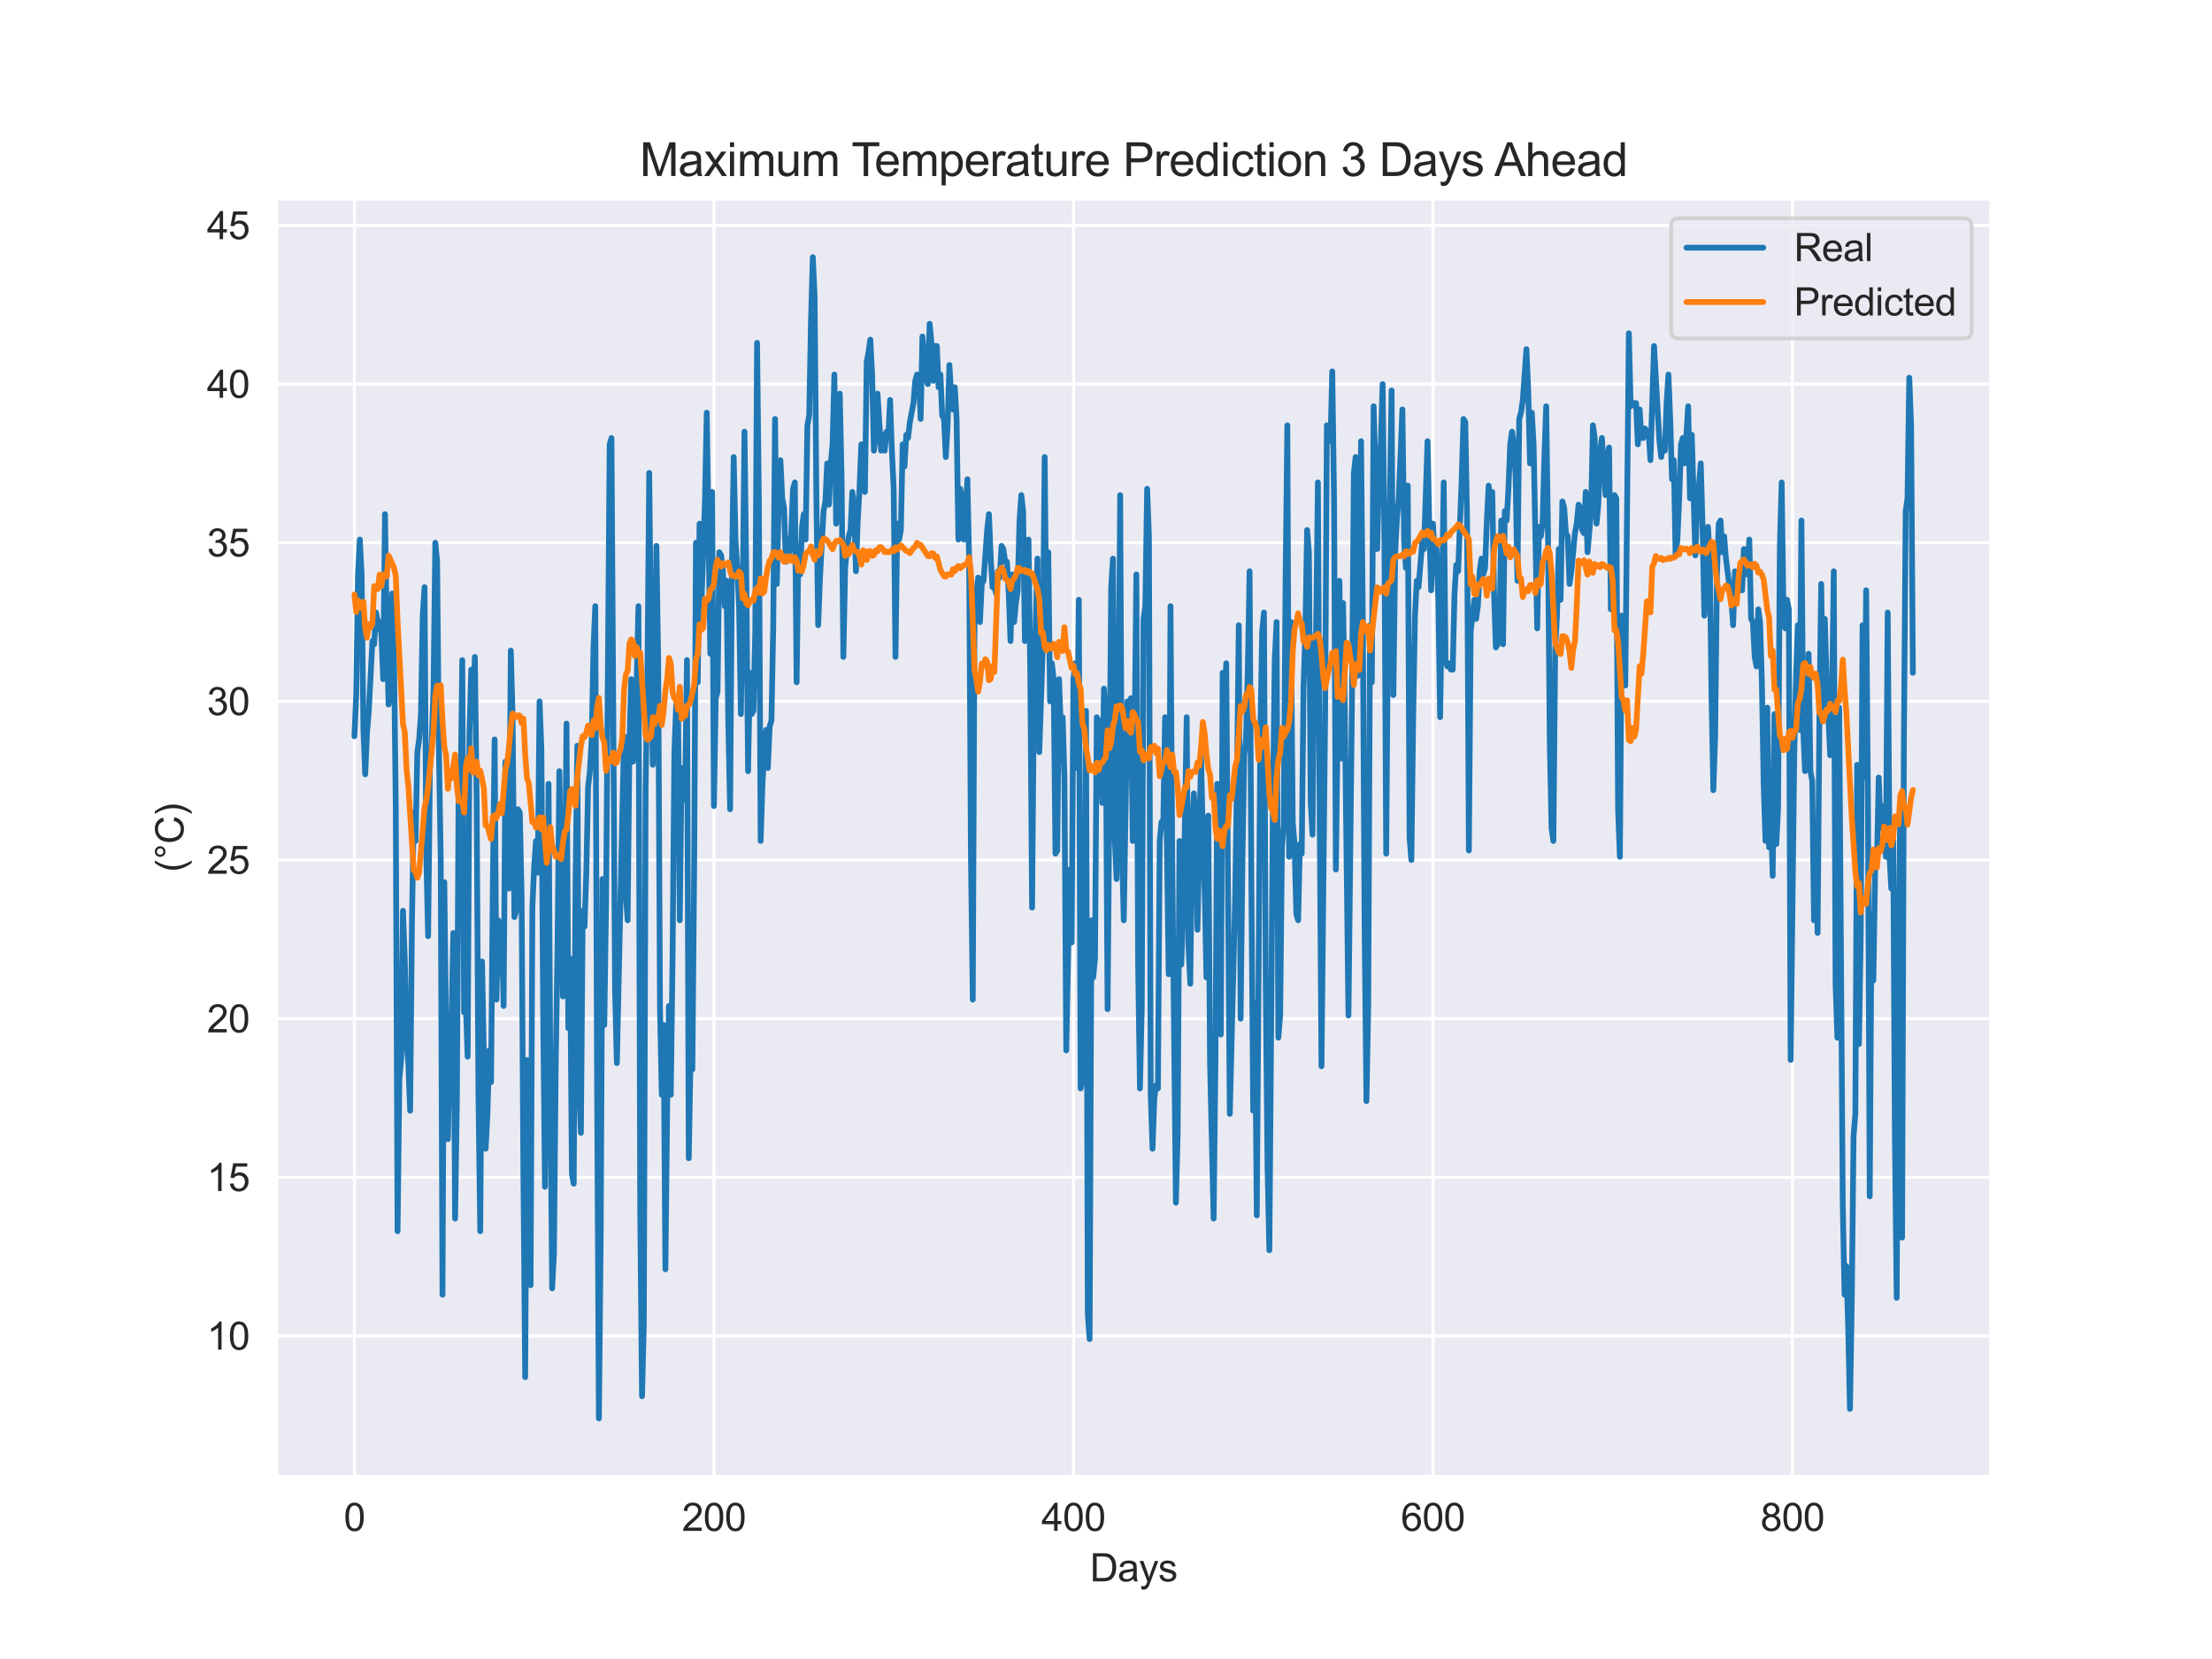<?xml version="1.0" encoding="utf-8" standalone="no"?>
<!DOCTYPE svg PUBLIC "-//W3C//DTD SVG 1.1//EN"
  "http://www.w3.org/Graphics/SVG/1.1/DTD/svg11.dtd">
<svg xmlns:xlink="http://www.w3.org/1999/xlink" width="576pt" height="432pt" viewBox="0 0 576 432" xmlns="http://www.w3.org/2000/svg" version="1.1">
 <defs>
  <style type="text/css">*{stroke-linejoin: round; stroke-linecap: butt}</style>
 </defs>
 <g id="figure_1">
  <g id="patch_1">
   <path d="M 0 432 
L 576 432 
L 576 0 
L 0 0 
z
" style="fill: #ffffff"/>
  </g>
  <g id="axes_1">
   <g id="patch_2">
    <path d="M 72 384.48 
L 518.4 384.48 
L 518.4 51.84 
L 72 51.84 
z
" style="fill: #eaeaf2"/>
   </g>
   <g id="matplotlib.axis_1">
    <g id="xtick_1">
     <g id="line2d_1">
      <path d="M 92.291 384.48 
L 92.291 51.84 
" clip-path="url(#p4e01ba4d0a)" style="fill: none; stroke: #ffffff; stroke-width: 0.8; stroke-linecap: round"/>
     </g>
     <g id="text_1">
      <!-- 0 -->
      <g style="fill: #262626" transform="translate(89.51 398.638) scale(0.1 -0.1)">
       <defs>
        <path id="ArialMT-30" d="M 266 2259 
Q 266 3072 433 3567 
Q 600 4063 929 4331 
Q 1259 4600 1759 4600 
Q 2128 4600 2406 4451 
Q 2684 4303 2865 4023 
Q 3047 3744 3150 3342 
Q 3253 2941 3253 2259 
Q 3253 1453 3087 958 
Q 2922 463 2592 192 
Q 2263 -78 1759 -78 
Q 1097 -78 719 397 
Q 266 969 266 2259 
z
M 844 2259 
Q 844 1131 1108 757 
Q 1372 384 1759 384 
Q 2147 384 2411 759 
Q 2675 1134 2675 2259 
Q 2675 3391 2411 3762 
Q 2147 4134 1753 4134 
Q 1366 4134 1134 3806 
Q 844 3388 844 2259 
z
" transform="scale(0.016)"/>
       </defs>
       <use xlink:href="#ArialMT-30"/>
      </g>
     </g>
    </g>
    <g id="xtick_2">
     <g id="line2d_2">
      <path d="M 185.905 384.48 
L 185.905 51.84 
" clip-path="url(#p4e01ba4d0a)" style="fill: none; stroke: #ffffff; stroke-width: 0.8; stroke-linecap: round"/>
     </g>
     <g id="text_2">
      <!-- 200 -->
      <g style="fill: #262626" transform="translate(177.564 398.638) scale(0.1 -0.1)">
       <defs>
        <path id="ArialMT-32" d="M 3222 541 
L 3222 0 
L 194 0 
Q 188 203 259 391 
Q 375 700 629 1000 
Q 884 1300 1366 1694 
Q 2113 2306 2375 2664 
Q 2638 3022 2638 3341 
Q 2638 3675 2398 3904 
Q 2159 4134 1775 4134 
Q 1369 4134 1125 3890 
Q 881 3647 878 3216 
L 300 3275 
Q 359 3922 746 4261 
Q 1134 4600 1788 4600 
Q 2447 4600 2831 4234 
Q 3216 3869 3216 3328 
Q 3216 3053 3103 2787 
Q 2991 2522 2730 2228 
Q 2469 1934 1863 1422 
Q 1356 997 1212 845 
Q 1069 694 975 541 
L 3222 541 
z
" transform="scale(0.016)"/>
       </defs>
       <use xlink:href="#ArialMT-32"/>
       <use xlink:href="#ArialMT-30" x="55.615"/>
       <use xlink:href="#ArialMT-30" x="111.23"/>
      </g>
     </g>
    </g>
    <g id="xtick_3">
     <g id="line2d_3">
      <path d="M 279.52 384.48 
L 279.52 51.84 
" clip-path="url(#p4e01ba4d0a)" style="fill: none; stroke: #ffffff; stroke-width: 0.8; stroke-linecap: round"/>
     </g>
     <g id="text_3">
      <!-- 400 -->
      <g style="fill: #262626" transform="translate(271.178 398.638) scale(0.1 -0.1)">
       <defs>
        <path id="ArialMT-34" d="M 2069 0 
L 2069 1097 
L 81 1097 
L 81 1613 
L 2172 4581 
L 2631 4581 
L 2631 1613 
L 3250 1613 
L 3250 1097 
L 2631 1097 
L 2631 0 
L 2069 0 
z
M 2069 1613 
L 2069 3678 
L 634 1613 
L 2069 1613 
z
" transform="scale(0.016)"/>
       </defs>
       <use xlink:href="#ArialMT-34"/>
       <use xlink:href="#ArialMT-30" x="55.615"/>
       <use xlink:href="#ArialMT-30" x="111.23"/>
      </g>
     </g>
    </g>
    <g id="xtick_4">
     <g id="line2d_4">
      <path d="M 373.134 384.48 
L 373.134 51.84 
" clip-path="url(#p4e01ba4d0a)" style="fill: none; stroke: #ffffff; stroke-width: 0.8; stroke-linecap: round"/>
     </g>
     <g id="text_4">
      <!-- 600 -->
      <g style="fill: #262626" transform="translate(364.793 398.638) scale(0.1 -0.1)">
       <defs>
        <path id="ArialMT-36" d="M 3184 3459 
L 2625 3416 
Q 2550 3747 2413 3897 
Q 2184 4138 1850 4138 
Q 1581 4138 1378 3988 
Q 1113 3794 959 3422 
Q 806 3050 800 2363 
Q 1003 2672 1297 2822 
Q 1591 2972 1913 2972 
Q 2475 2972 2870 2558 
Q 3266 2144 3266 1488 
Q 3266 1056 3080 686 
Q 2894 316 2569 119 
Q 2244 -78 1831 -78 
Q 1128 -78 684 439 
Q 241 956 241 2144 
Q 241 3472 731 4075 
Q 1159 4600 1884 4600 
Q 2425 4600 2770 4297 
Q 3116 3994 3184 3459 
z
M 888 1484 
Q 888 1194 1011 928 
Q 1134 663 1356 523 
Q 1578 384 1822 384 
Q 2178 384 2434 671 
Q 2691 959 2691 1453 
Q 2691 1928 2437 2201 
Q 2184 2475 1800 2475 
Q 1419 2475 1153 2201 
Q 888 1928 888 1484 
z
" transform="scale(0.016)"/>
       </defs>
       <use xlink:href="#ArialMT-36"/>
       <use xlink:href="#ArialMT-30" x="55.615"/>
       <use xlink:href="#ArialMT-30" x="111.23"/>
      </g>
     </g>
    </g>
    <g id="xtick_5">
     <g id="line2d_5">
      <path d="M 466.748 384.48 
L 466.748 51.84 
" clip-path="url(#p4e01ba4d0a)" style="fill: none; stroke: #ffffff; stroke-width: 0.8; stroke-linecap: round"/>
     </g>
     <g id="text_5">
      <!-- 800 -->
      <g style="fill: #262626" transform="translate(458.407 398.638) scale(0.1 -0.1)">
       <defs>
        <path id="ArialMT-38" d="M 1131 2484 
Q 781 2613 612 2850 
Q 444 3088 444 3419 
Q 444 3919 803 4259 
Q 1163 4600 1759 4600 
Q 2359 4600 2725 4251 
Q 3091 3903 3091 3403 
Q 3091 3084 2923 2848 
Q 2756 2613 2416 2484 
Q 2838 2347 3058 2040 
Q 3278 1734 3278 1309 
Q 3278 722 2862 322 
Q 2447 -78 1769 -78 
Q 1091 -78 675 323 
Q 259 725 259 1325 
Q 259 1772 486 2073 
Q 713 2375 1131 2484 
z
M 1019 3438 
Q 1019 3113 1228 2906 
Q 1438 2700 1772 2700 
Q 2097 2700 2305 2904 
Q 2513 3109 2513 3406 
Q 2513 3716 2298 3927 
Q 2084 4138 1766 4138 
Q 1444 4138 1231 3931 
Q 1019 3725 1019 3438 
z
M 838 1322 
Q 838 1081 952 856 
Q 1066 631 1291 507 
Q 1516 384 1775 384 
Q 2178 384 2440 643 
Q 2703 903 2703 1303 
Q 2703 1709 2433 1975 
Q 2163 2241 1756 2241 
Q 1359 2241 1098 1978 
Q 838 1716 838 1322 
z
" transform="scale(0.016)"/>
       </defs>
       <use xlink:href="#ArialMT-38"/>
       <use xlink:href="#ArialMT-30" x="55.615"/>
       <use xlink:href="#ArialMT-30" x="111.23"/>
      </g>
     </g>
    </g>
    <g id="text_6">
     <!-- Days -->
     <g style="fill: #262626" transform="translate(283.809 411.783) scale(0.1 -0.1)">
      <defs>
       <path id="ArialMT-44" d="M 494 0 
L 494 4581 
L 2072 4581 
Q 2606 4581 2888 4516 
Q 3281 4425 3559 4188 
Q 3922 3881 4101 3404 
Q 4281 2928 4281 2316 
Q 4281 1794 4159 1391 
Q 4038 988 3847 723 
Q 3656 459 3429 307 
Q 3203 156 2883 78 
Q 2563 0 2147 0 
L 494 0 
z
M 1100 541 
L 2078 541 
Q 2531 541 2789 625 
Q 3047 709 3200 863 
Q 3416 1078 3536 1442 
Q 3656 1806 3656 2325 
Q 3656 3044 3420 3430 
Q 3184 3816 2847 3947 
Q 2603 4041 2063 4041 
L 1100 4041 
L 1100 541 
z
" transform="scale(0.016)"/>
       <path id="ArialMT-61" d="M 2588 409 
Q 2275 144 1986 34 
Q 1697 -75 1366 -75 
Q 819 -75 525 192 
Q 231 459 231 875 
Q 231 1119 342 1320 
Q 453 1522 633 1644 
Q 813 1766 1038 1828 
Q 1203 1872 1538 1913 
Q 2219 1994 2541 2106 
Q 2544 2222 2544 2253 
Q 2544 2597 2384 2738 
Q 2169 2928 1744 2928 
Q 1347 2928 1158 2789 
Q 969 2650 878 2297 
L 328 2372 
Q 403 2725 575 2942 
Q 747 3159 1072 3276 
Q 1397 3394 1825 3394 
Q 2250 3394 2515 3294 
Q 2781 3194 2906 3042 
Q 3031 2891 3081 2659 
Q 3109 2516 3109 2141 
L 3109 1391 
Q 3109 606 3145 398 
Q 3181 191 3288 0 
L 2700 0 
Q 2613 175 2588 409 
z
M 2541 1666 
Q 2234 1541 1622 1453 
Q 1275 1403 1131 1340 
Q 988 1278 909 1158 
Q 831 1038 831 891 
Q 831 666 1001 516 
Q 1172 366 1500 366 
Q 1825 366 2078 508 
Q 2331 650 2450 897 
Q 2541 1088 2541 1459 
L 2541 1666 
z
" transform="scale(0.016)"/>
       <path id="ArialMT-79" d="M 397 -1278 
L 334 -750 
Q 519 -800 656 -800 
Q 844 -800 956 -737 
Q 1069 -675 1141 -563 
Q 1194 -478 1313 -144 
Q 1328 -97 1363 -6 
L 103 3319 
L 709 3319 
L 1400 1397 
Q 1534 1031 1641 628 
Q 1738 1016 1872 1384 
L 2581 3319 
L 3144 3319 
L 1881 -56 
Q 1678 -603 1566 -809 
Q 1416 -1088 1222 -1217 
Q 1028 -1347 759 -1347 
Q 597 -1347 397 -1278 
z
" transform="scale(0.016)"/>
       <path id="ArialMT-73" d="M 197 991 
L 753 1078 
Q 800 744 1014 566 
Q 1228 388 1613 388 
Q 2000 388 2187 545 
Q 2375 703 2375 916 
Q 2375 1106 2209 1216 
Q 2094 1291 1634 1406 
Q 1016 1563 777 1677 
Q 538 1791 414 1992 
Q 291 2194 291 2438 
Q 291 2659 392 2848 
Q 494 3038 669 3163 
Q 800 3259 1026 3326 
Q 1253 3394 1513 3394 
Q 1903 3394 2198 3281 
Q 2494 3169 2634 2976 
Q 2775 2784 2828 2463 
L 2278 2388 
Q 2241 2644 2061 2787 
Q 1881 2931 1553 2931 
Q 1166 2931 1000 2803 
Q 834 2675 834 2503 
Q 834 2394 903 2306 
Q 972 2216 1119 2156 
Q 1203 2125 1616 2013 
Q 2213 1853 2448 1751 
Q 2684 1650 2818 1456 
Q 2953 1263 2953 975 
Q 2953 694 2789 445 
Q 2625 197 2315 61 
Q 2006 -75 1616 -75 
Q 969 -75 630 194 
Q 291 463 197 991 
z
" transform="scale(0.016)"/>
      </defs>
      <use xlink:href="#ArialMT-44"/>
      <use xlink:href="#ArialMT-61" x="72.217"/>
      <use xlink:href="#ArialMT-79" x="127.832"/>
      <use xlink:href="#ArialMT-73" x="177.832"/>
     </g>
    </g>
   </g>
   <g id="matplotlib.axis_2">
    <g id="ytick_1">
     <g id="line2d_6">
      <path d="M 72 347.878 
L 518.4 347.878 
" clip-path="url(#p4e01ba4d0a)" style="fill: none; stroke: #ffffff; stroke-width: 0.8; stroke-linecap: round"/>
     </g>
     <g id="text_7">
      <!-- 10 -->
      <g style="fill: #262626" transform="translate(53.878 351.457) scale(0.1 -0.1)">
       <defs>
        <path id="ArialMT-31" d="M 2384 0 
L 1822 0 
L 1822 3584 
Q 1619 3391 1289 3197 
Q 959 3003 697 2906 
L 697 3450 
Q 1169 3672 1522 3987 
Q 1875 4303 2022 4600 
L 2384 4600 
L 2384 0 
z
" transform="scale(0.016)"/>
       </defs>
       <use xlink:href="#ArialMT-31"/>
       <use xlink:href="#ArialMT-30" x="55.615"/>
      </g>
     </g>
    </g>
    <g id="ytick_2">
     <g id="line2d_7">
      <path d="M 72 306.567 
L 518.4 306.567 
" clip-path="url(#p4e01ba4d0a)" style="fill: none; stroke: #ffffff; stroke-width: 0.8; stroke-linecap: round"/>
     </g>
     <g id="text_8">
      <!-- 15 -->
      <g style="fill: #262626" transform="translate(53.878 310.145) scale(0.1 -0.1)">
       <defs>
        <path id="ArialMT-35" d="M 266 1200 
L 856 1250 
Q 922 819 1161 601 
Q 1400 384 1738 384 
Q 2144 384 2425 690 
Q 2706 997 2706 1503 
Q 2706 1984 2436 2262 
Q 2166 2541 1728 2541 
Q 1456 2541 1237 2417 
Q 1019 2294 894 2097 
L 366 2166 
L 809 4519 
L 3088 4519 
L 3088 3981 
L 1259 3981 
L 1013 2750 
Q 1425 3038 1878 3038 
Q 2478 3038 2890 2622 
Q 3303 2206 3303 1553 
Q 3303 931 2941 478 
Q 2500 -78 1738 -78 
Q 1113 -78 717 272 
Q 322 622 266 1200 
z
" transform="scale(0.016)"/>
       </defs>
       <use xlink:href="#ArialMT-31"/>
       <use xlink:href="#ArialMT-35" x="55.615"/>
      </g>
     </g>
    </g>
    <g id="ytick_3">
     <g id="line2d_8">
      <path d="M 72 265.255 
L 518.4 265.255 
" clip-path="url(#p4e01ba4d0a)" style="fill: none; stroke: #ffffff; stroke-width: 0.8; stroke-linecap: round"/>
     </g>
     <g id="text_9">
      <!-- 20 -->
      <g style="fill: #262626" transform="translate(53.878 268.834) scale(0.1 -0.1)">
       <use xlink:href="#ArialMT-32"/>
       <use xlink:href="#ArialMT-30" x="55.615"/>
      </g>
     </g>
    </g>
    <g id="ytick_4">
     <g id="line2d_9">
      <path d="M 72 223.944 
L 518.4 223.944 
" clip-path="url(#p4e01ba4d0a)" style="fill: none; stroke: #ffffff; stroke-width: 0.8; stroke-linecap: round"/>
     </g>
     <g id="text_10">
      <!-- 25 -->
      <g style="fill: #262626" transform="translate(53.878 227.523) scale(0.1 -0.1)">
       <use xlink:href="#ArialMT-32"/>
       <use xlink:href="#ArialMT-35" x="55.615"/>
      </g>
     </g>
    </g>
    <g id="ytick_5">
     <g id="line2d_10">
      <path d="M 72 182.632 
L 518.4 182.632 
" clip-path="url(#p4e01ba4d0a)" style="fill: none; stroke: #ffffff; stroke-width: 0.8; stroke-linecap: round"/>
     </g>
     <g id="text_11">
      <!-- 30 -->
      <g style="fill: #262626" transform="translate(53.878 186.211) scale(0.1 -0.1)">
       <defs>
        <path id="ArialMT-33" d="M 269 1209 
L 831 1284 
Q 928 806 1161 595 
Q 1394 384 1728 384 
Q 2125 384 2398 659 
Q 2672 934 2672 1341 
Q 2672 1728 2419 1979 
Q 2166 2231 1775 2231 
Q 1616 2231 1378 2169 
L 1441 2663 
Q 1497 2656 1531 2656 
Q 1891 2656 2178 2843 
Q 2466 3031 2466 3422 
Q 2466 3731 2256 3934 
Q 2047 4138 1716 4138 
Q 1388 4138 1169 3931 
Q 950 3725 888 3313 
L 325 3413 
Q 428 3978 793 4289 
Q 1159 4600 1703 4600 
Q 2078 4600 2393 4439 
Q 2709 4278 2876 4000 
Q 3044 3722 3044 3409 
Q 3044 3113 2884 2869 
Q 2725 2625 2413 2481 
Q 2819 2388 3044 2092 
Q 3269 1797 3269 1353 
Q 3269 753 2831 336 
Q 2394 -81 1725 -81 
Q 1122 -81 723 278 
Q 325 638 269 1209 
z
" transform="scale(0.016)"/>
       </defs>
       <use xlink:href="#ArialMT-33"/>
       <use xlink:href="#ArialMT-30" x="55.615"/>
      </g>
     </g>
    </g>
    <g id="ytick_6">
     <g id="line2d_11">
      <path d="M 72 141.321 
L 518.4 141.321 
" clip-path="url(#p4e01ba4d0a)" style="fill: none; stroke: #ffffff; stroke-width: 0.8; stroke-linecap: round"/>
     </g>
     <g id="text_12">
      <!-- 35 -->
      <g style="fill: #262626" transform="translate(53.878 144.9) scale(0.1 -0.1)">
       <use xlink:href="#ArialMT-33"/>
       <use xlink:href="#ArialMT-35" x="55.615"/>
      </g>
     </g>
    </g>
    <g id="ytick_7">
     <g id="line2d_12">
      <path d="M 72 100.009 
L 518.4 100.009 
" clip-path="url(#p4e01ba4d0a)" style="fill: none; stroke: #ffffff; stroke-width: 0.8; stroke-linecap: round"/>
     </g>
     <g id="text_13">
      <!-- 40 -->
      <g style="fill: #262626" transform="translate(53.878 103.588) scale(0.1 -0.1)">
       <use xlink:href="#ArialMT-34"/>
       <use xlink:href="#ArialMT-30" x="55.615"/>
      </g>
     </g>
    </g>
    <g id="ytick_8">
     <g id="line2d_13">
      <path d="M 72 58.698 
L 518.4 58.698 
" clip-path="url(#p4e01ba4d0a)" style="fill: none; stroke: #ffffff; stroke-width: 0.8; stroke-linecap: round"/>
     </g>
     <g id="text_14">
      <!-- 45 -->
      <g style="fill: #262626" transform="translate(53.878 62.277) scale(0.1 -0.1)">
       <use xlink:href="#ArialMT-34"/>
       <use xlink:href="#ArialMT-35" x="55.615"/>
      </g>
     </g>
    </g>
    <g id="text_15">
     <!-- (°C) -->
     <g style="fill: #262626" transform="translate(47.773 227.1) rotate(-90) scale(0.1 -0.1)">
      <defs>
       <path id="ArialMT-28" d="M 1497 -1347 
Q 1031 -759 709 28 
Q 388 816 388 1659 
Q 388 2403 628 3084 
Q 909 3875 1497 4659 
L 1900 4659 
Q 1522 4009 1400 3731 
Q 1209 3300 1100 2831 
Q 966 2247 966 1656 
Q 966 153 1900 -1347 
L 1497 -1347 
z
" transform="scale(0.016)"/>
       <path id="ArialMT-b0" d="M 400 3794 
Q 400 4153 654 4406 
Q 909 4659 1266 4659 
Q 1628 4659 1881 4406 
Q 2134 4153 2134 3794 
Q 2134 3434 1879 3179 
Q 1625 2925 1266 2925 
Q 909 2925 654 3178 
Q 400 3431 400 3794 
z
M 741 3794 
Q 741 3575 895 3420 
Q 1050 3266 1269 3266 
Q 1484 3266 1639 3420 
Q 1794 3575 1794 3794 
Q 1794 4013 1639 4167 
Q 1484 4322 1269 4322 
Q 1050 4322 895 4167 
Q 741 4013 741 3794 
z
" transform="scale(0.016)"/>
       <path id="ArialMT-43" d="M 3763 1606 
L 4369 1453 
Q 4178 706 3683 314 
Q 3188 -78 2472 -78 
Q 1731 -78 1267 223 
Q 803 525 561 1097 
Q 319 1669 319 2325 
Q 319 3041 592 3573 
Q 866 4106 1370 4382 
Q 1875 4659 2481 4659 
Q 3169 4659 3637 4309 
Q 4106 3959 4291 3325 
L 3694 3184 
Q 3534 3684 3231 3912 
Q 2928 4141 2469 4141 
Q 1941 4141 1586 3887 
Q 1231 3634 1087 3207 
Q 944 2781 944 2328 
Q 944 1744 1114 1308 
Q 1284 872 1643 656 
Q 2003 441 2422 441 
Q 2931 441 3284 734 
Q 3638 1028 3763 1606 
z
" transform="scale(0.016)"/>
       <path id="ArialMT-29" d="M 791 -1347 
L 388 -1347 
Q 1322 153 1322 1656 
Q 1322 2244 1188 2822 
Q 1081 3291 891 3722 
Q 769 4003 388 4659 
L 791 4659 
Q 1378 3875 1659 3084 
Q 1900 2403 1900 1659 
Q 1900 816 1576 28 
Q 1253 -759 791 -1347 
z
" transform="scale(0.016)"/>
      </defs>
      <use xlink:href="#ArialMT-28"/>
      <use xlink:href="#ArialMT-b0" x="33.301"/>
      <use xlink:href="#ArialMT-43" x="73.291"/>
      <use xlink:href="#ArialMT-29" x="145.508"/>
     </g>
    </g>
   </g>
   <g id="line2d_14">
    <path d="M 92.291 191.721 
L 92.759 180.98 
L 93.227 149.583 
L 93.695 140.494 
L 94.163 149.583 
L 94.631 190.068 
L 95.099 201.635 
L 95.567 190.894 
L 96.035 185.111 
L 96.972 166.934 
L 97.44 167.76 
L 97.908 159.498 
L 98.376 161.976 
L 98.844 161.976 
L 99.312 165.281 
L 99.78 176.849 
L 100.248 133.885 
L 100.716 163.629 
L 101.184 183.458 
L 101.652 178.501 
L 102.12 154.54 
L 102.588 170.239 
L 103.057 209.898 
L 103.525 320.612 
L 103.993 280.953 
L 104.461 275.996 
L 104.929 237.163 
L 105.397 249.557 
L 105.865 271.865 
L 106.333 276.822 
L 106.801 289.216 
L 107.269 240.468 
L 107.737 211.55 
L 108.205 218.986 
L 108.673 195.852 
L 109.141 192.547 
L 109.61 185.937 
L 110.078 160.324 
L 110.546 152.888 
L 111.014 223.117 
L 111.482 243.773 
L 111.95 199.983 
L 112.418 193.373 
L 112.886 179.327 
L 113.354 141.321 
L 113.822 146.278 
L 114.29 195.026 
L 114.758 223.117 
L 115.226 337.137 
L 115.694 229.727 
L 116.163 268.56 
L 116.631 296.652 
L 117.099 271.039 
L 117.567 266.081 
L 118.035 242.947 
L 118.503 317.308 
L 118.971 286.737 
L 119.439 201.635 
L 119.907 208.245 
L 120.375 171.891 
L 120.843 263.603 
L 121.311 261.95 
L 121.779 275.17 
L 122.247 190.894 
L 122.716 174.37 
L 123.184 185.937 
L 123.652 171.065 
L 124.12 208.245 
L 124.588 285.085 
L 125.056 320.612 
L 125.524 250.383 
L 126.46 299.13 
L 126.928 290.042 
L 127.396 273.517 
L 127.864 281.78 
L 128.332 230.553 
L 128.801 192.547 
L 129.269 260.298 
L 129.737 239.642 
L 130.205 253.688 
L 130.673 240.468 
L 131.141 261.95 
L 131.609 198.33 
L 132.077 220.639 
L 132.545 231.38 
L 133.013 169.412 
L 133.481 186.763 
L 133.949 238.816 
L 134.417 237.163 
L 134.885 210.724 
L 135.354 211.55 
L 135.822 233.032 
L 136.29 305.74 
L 136.758 358.619 
L 137.226 275.996 
L 137.694 280.953 
L 138.162 334.658 
L 138.63 236.337 
L 139.098 225.596 
L 139.566 218.986 
L 140.034 227.249 
L 140.502 182.632 
L 140.97 195.026 
L 141.438 263.603 
L 141.907 309.045 
L 142.843 204.114 
L 143.311 281.78 
L 143.779 335.485 
L 144.247 326.396 
L 144.715 276.822 
L 145.183 246.252 
L 145.651 200.809 
L 146.587 259.471 
L 147.055 236.337 
L 147.523 188.416 
L 147.991 267.734 
L 148.46 249.557 
L 148.928 305.74 
L 149.396 308.219 
L 149.864 230.553 
L 150.332 194.199 
L 150.8 282.606 
L 151.268 294.999 
L 151.736 237.163 
L 152.204 241.294 
L 152.672 227.249 
L 153.14 204.94 
L 153.608 200.809 
L 154.076 192.547 
L 154.544 168.586 
L 155.013 157.845 
L 155.481 282.606 
L 155.949 369.36 
L 156.417 322.265 
L 156.885 228.901 
L 157.353 266.908 
L 157.821 234.685 
L 158.757 115.708 
L 159.225 114.055 
L 160.161 257.819 
L 160.629 276.822 
L 162.502 191.721 
L 162.97 233.032 
L 163.438 239.642 
L 163.906 193.373 
L 164.374 176.849 
L 164.842 198.33 
L 165.31 181.806 
L 165.778 177.675 
L 166.246 157.845 
L 166.714 315.655 
L 167.182 363.576 
L 167.65 344.573 
L 168.119 204.94 
L 168.587 176.022 
L 169.055 123.144 
L 169.523 167.76 
L 169.991 199.157 
L 170.459 185.111 
L 170.927 142.147 
L 171.395 172.717 
L 171.863 262.776 
L 172.331 285.085 
L 172.799 266.908 
L 173.267 330.527 
L 173.735 287.563 
L 174.203 261.95 
L 174.672 285.085 
L 175.14 248.73 
L 175.608 195.852 
L 176.076 183.458 
L 176.544 181.806 
L 177.012 239.642 
L 177.48 199.983 
L 177.948 208.245 
L 178.416 204.94 
L 178.884 171.891 
L 179.352 301.609 
L 179.82 275.17 
L 180.288 278.475 
L 180.756 226.422 
L 181.225 141.321 
L 181.693 177.675 
L 182.161 136.363 
L 182.629 157.845 
L 183.565 130.58 
L 184.033 107.445 
L 184.969 170.239 
L 185.437 128.101 
L 185.905 209.898 
L 186.373 181.806 
L 186.841 180.153 
L 187.309 143.799 
L 187.778 144.626 
L 188.246 148.757 
L 188.714 157.845 
L 189.182 151.235 
L 189.65 188.416 
L 190.118 210.724 
L 190.586 147.93 
L 191.054 119.012 
L 191.522 140.494 
L 191.99 147.93 
L 192.458 157.845 
L 192.926 185.937 
L 193.394 156.193 
L 193.862 112.403 
L 194.331 149.583 
L 194.799 200.809 
L 195.267 175.196 
L 195.735 185.937 
L 196.203 185.111 
L 196.671 164.455 
L 197.139 89.268 
L 197.607 130.58 
L 198.075 218.986 
L 198.543 204.114 
L 199.011 195.852 
L 199.479 190.068 
L 199.947 199.983 
L 200.415 189.242 
L 200.884 187.59 
L 201.352 162.803 
L 201.82 109.098 
L 202.288 152.062 
L 202.756 131.406 
L 203.224 119.839 
L 203.692 129.753 
L 204.16 132.232 
L 204.628 146.278 
L 205.096 140.494 
L 205.564 143.799 
L 206.032 138.842 
L 206.5 127.275 
L 206.968 125.622 
L 207.437 177.675 
L 207.905 142.147 
L 208.373 149.583 
L 208.841 137.19 
L 209.309 133.885 
L 209.777 140.494 
L 210.245 110.75 
L 210.713 108.271 
L 211.181 83.485 
L 211.649 66.96 
L 212.117 76.875 
L 212.585 129.753 
L 213.053 162.803 
L 213.521 150.409 
L 214.458 133.058 
L 214.926 130.58 
L 215.394 120.665 
L 215.862 131.406 
L 216.33 120.665 
L 216.798 115.708 
L 217.266 97.53 
L 217.734 136.363 
L 218.67 102.488 
L 219.138 123.97 
L 219.606 171.065 
L 220.074 147.93 
L 220.543 142.973 
L 221.011 139.668 
L 221.479 138.016 
L 221.947 128.101 
L 222.415 132.232 
L 222.883 148.757 
L 223.351 135.537 
L 223.819 127.275 
L 224.287 115.708 
L 224.755 126.449 
L 225.223 128.101 
L 225.691 94.226 
L 226.159 91.747 
L 226.627 88.442 
L 227.096 97.53 
L 227.564 117.36 
L 228.032 113.229 
L 228.5 102.488 
L 229.436 117.36 
L 229.904 113.229 
L 230.372 117.36 
L 230.84 112.403 
L 231.308 114.055 
L 231.776 104.14 
L 232.244 117.36 
L 232.712 127.275 
L 233.18 171.065 
L 233.649 136.363 
L 234.117 140.494 
L 234.585 138.016 
L 235.053 115.708 
L 235.521 121.491 
L 235.989 113.229 
L 236.457 114.055 
L 236.925 109.924 
L 237.861 104.967 
L 238.329 99.183 
L 238.797 97.53 
L 239.265 98.357 
L 239.734 109.098 
L 240.202 87.616 
L 241.138 98.357 
L 241.606 100.009 
L 242.074 84.311 
L 242.542 89.268 
L 243.01 99.183 
L 243.478 90.094 
L 243.946 90.094 
L 244.414 100.835 
L 244.882 97.53 
L 245.35 108.271 
L 245.818 109.098 
L 246.287 119.012 
L 246.755 110.75 
L 247.223 95.052 
L 247.691 103.314 
L 248.159 106.619 
L 248.627 100.835 
L 249.095 109.098 
L 249.563 140.494 
L 250.031 127.275 
L 250.499 129.753 
L 250.967 140.494 
L 251.435 133.885 
L 251.903 124.796 
L 252.371 146.278 
L 252.84 223.944 
L 253.308 260.298 
L 253.776 157.019 
L 254.244 154.54 
L 254.712 150.409 
L 255.18 161.976 
L 255.648 152.062 
L 256.116 151.235 
L 257.052 138.016 
L 257.52 133.885 
L 257.988 145.452 
L 258.456 152.888 
L 258.924 152.888 
L 259.393 154.54 
L 259.861 148.757 
L 260.329 150.409 
L 260.797 142.147 
L 261.265 142.973 
L 261.733 146.278 
L 262.201 146.278 
L 262.669 154.54 
L 263.137 166.934 
L 263.605 149.583 
L 264.073 161.976 
L 264.541 157.019 
L 265.009 153.714 
L 265.477 135.537 
L 265.946 128.927 
L 266.414 133.058 
L 266.882 166.934 
L 267.35 148.757 
L 267.818 140.494 
L 268.286 175.196 
L 268.754 236.337 
L 269.222 180.153 
L 270.158 145.452 
L 270.626 195.852 
L 271.562 167.76 
L 272.03 119.012 
L 272.499 167.76 
L 272.967 143.799 
L 273.435 182.632 
L 273.903 172.717 
L 274.371 176.849 
L 274.839 222.291 
L 275.307 221.465 
L 275.775 176.849 
L 276.243 190.068 
L 276.711 186.763 
L 277.179 202.462 
L 277.647 273.517 
L 278.583 226.422 
L 279.052 245.426 
L 279.52 176.849 
L 279.988 172.717 
L 280.456 199.983 
L 280.924 156.193 
L 281.392 283.432 
L 281.86 280.953 
L 282.328 266.908 
L 282.796 185.111 
L 283.264 342.094 
L 283.732 348.704 
L 284.2 239.642 
L 284.668 254.514 
L 285.136 249.557 
L 285.605 186.763 
L 286.073 202.462 
L 286.541 187.59 
L 287.009 209.071 
L 287.477 179.327 
L 287.945 187.59 
L 288.413 262.776 
L 289.349 152.888 
L 289.817 145.452 
L 290.285 218.16 
L 290.753 228.901 
L 291.221 192.547 
L 291.689 128.927 
L 292.158 220.639 
L 292.626 239.642 
L 293.562 182.632 
L 294.03 185.111 
L 294.498 181.806 
L 294.966 218.986 
L 295.434 194.199 
L 295.902 149.583 
L 296.37 251.209 
L 296.838 283.432 
L 297.306 262.776 
L 297.774 161.15 
L 298.242 157.845 
L 298.711 127.275 
L 299.179 139.668 
L 299.647 285.085 
L 300.115 299.13 
L 300.583 285.911 
L 301.051 282.606 
L 301.519 283.432 
L 301.987 218.986 
L 302.455 214.029 
L 302.923 214.029 
L 303.391 186.763 
L 304.327 253.688 
L 304.795 157.845 
L 305.264 225.596 
L 306.2 313.176 
L 306.668 294.999 
L 307.136 218.986 
L 307.604 251.209 
L 308.072 237.163 
L 308.54 214.855 
L 309.008 186.763 
L 309.476 246.252 
L 309.944 256.167 
L 310.412 217.334 
L 310.88 206.593 
L 311.348 215.681 
L 311.817 242.121 
L 312.753 196.678 
L 313.221 218.16 
L 313.689 231.38 
L 314.157 254.514 
L 314.625 212.376 
L 315.093 276.822 
L 316.029 317.308 
L 316.497 275.996 
L 316.965 204.114 
L 317.433 246.252 
L 317.901 269.386 
L 318.37 175.196 
L 318.838 185.111 
L 319.306 172.717 
L 320.242 290.042 
L 321.646 233.032 
L 322.114 202.462 
L 322.582 162.803 
L 323.05 265.255 
L 323.518 224.77 
L 323.986 196.678 
L 324.454 192.547 
L 324.923 174.37 
L 325.391 148.757 
L 325.859 230.553 
L 326.327 289.216 
L 326.795 261.124 
L 327.263 316.481 
L 328.199 190.068 
L 328.667 164.455 
L 329.135 159.498 
L 329.603 256.993 
L 330.071 304.088 
L 330.539 325.57 
L 331.476 208.245 
L 331.944 171.891 
L 332.412 161.976 
L 332.88 270.212 
L 333.348 264.429 
L 333.816 220.639 
L 334.284 214.855 
L 334.752 152.062 
L 335.22 110.75 
L 335.688 223.117 
L 336.156 161.976 
L 336.624 214.029 
L 337.092 219.812 
L 337.56 237.99 
L 338.029 239.642 
L 338.497 219.812 
L 338.965 222.291 
L 339.433 179.327 
L 339.901 164.455 
L 340.369 138.016 
L 340.837 143.799 
L 341.305 209.071 
L 341.773 217.334 
L 342.241 166.934 
L 342.709 164.455 
L 343.177 125.622 
L 343.645 213.203 
L 344.113 277.649 
L 345.05 186.763 
L 345.518 110.75 
L 345.986 114.055 
L 346.454 114.881 
L 346.922 96.704 
L 347.39 130.58 
L 347.858 226.422 
L 348.794 151.235 
L 349.262 197.504 
L 349.73 157.019 
L 350.198 185.937 
L 351.135 264.429 
L 352.071 180.153 
L 352.539 123.144 
L 353.007 119.012 
L 353.475 176.022 
L 353.943 169.412 
L 354.411 114.881 
L 354.879 161.976 
L 355.347 242.121 
L 355.815 286.737 
L 356.283 261.95 
L 356.751 162.803 
L 357.22 177.675 
L 357.688 105.793 
L 358.156 121.491 
L 358.624 142.973 
L 359.092 122.317 
L 359.56 115.708 
L 360.028 100.009 
L 360.496 139.668 
L 360.964 222.291 
L 361.432 161.976 
L 362.368 101.662 
L 362.836 180.98 
L 363.304 143.799 
L 363.773 134.711 
L 364.241 129.753 
L 365.177 106.619 
L 365.645 141.321 
L 366.113 147.93 
L 366.581 126.449 
L 367.049 218.16 
L 367.517 223.944 
L 367.985 186.763 
L 368.453 160.324 
L 368.921 151.235 
L 369.389 152.888 
L 370.326 141.321 
L 370.794 142.973 
L 371.73 114.881 
L 372.198 137.19 
L 372.666 153.714 
L 373.134 136.363 
L 373.602 144.626 
L 374.07 142.973 
L 374.538 156.193 
L 375.006 186.763 
L 375.942 125.622 
L 376.41 171.891 
L 376.879 173.544 
L 377.347 172.717 
L 377.815 174.37 
L 378.283 174.37 
L 378.751 154.54 
L 379.219 147.104 
L 379.687 148.757 
L 380.623 124.796 
L 381.091 109.098 
L 381.559 109.924 
L 382.027 135.537 
L 382.495 221.465 
L 382.963 164.455 
L 383.9 156.193 
L 384.368 161.15 
L 384.836 157.845 
L 385.304 148.757 
L 385.772 145.452 
L 386.24 149.583 
L 386.708 147.93 
L 387.176 135.537 
L 387.644 126.449 
L 388.112 131.406 
L 388.58 128.101 
L 389.048 154.54 
L 389.516 168.586 
L 389.985 167.76 
L 390.453 165.281 
L 390.921 135.537 
L 391.389 167.76 
L 391.857 133.058 
L 392.325 135.537 
L 392.793 127.275 
L 393.261 115.708 
L 393.729 112.403 
L 394.197 115.708 
L 394.665 123.97 
L 395.133 151.235 
L 395.601 109.098 
L 396.069 107.445 
L 396.538 104.14 
L 397.474 90.921 
L 397.942 101.662 
L 398.41 120.665 
L 398.878 107.445 
L 399.346 115.708 
L 400.282 163.629 
L 400.75 137.19 
L 401.218 139.668 
L 401.686 136.363 
L 402.154 119.012 
L 402.622 105.793 
L 403.091 138.842 
L 403.559 193.373 
L 404.027 215.681 
L 404.495 218.986 
L 404.963 169.412 
L 405.431 160.324 
L 405.899 142.973 
L 406.367 156.193 
L 406.835 130.58 
L 407.303 132.232 
L 407.771 138.842 
L 408.239 139.668 
L 408.707 152.062 
L 409.175 148.757 
L 410.112 138.842 
L 410.58 136.363 
L 411.048 131.406 
L 411.516 132.232 
L 411.984 138.016 
L 412.452 138.842 
L 412.92 128.101 
L 413.388 143.799 
L 414.324 133.058 
L 414.792 110.75 
L 415.26 114.055 
L 415.728 136.363 
L 416.197 131.406 
L 416.665 117.36 
L 417.133 114.055 
L 418.069 128.927 
L 418.537 119.012 
L 419.005 116.534 
L 419.473 158.671 
L 419.941 157.845 
L 420.409 128.927 
L 420.877 129.753 
L 421.345 210.724 
L 421.813 223.117 
L 422.281 160.324 
L 422.75 171.065 
L 423.218 178.501 
L 424.154 86.79 
L 424.622 105.793 
L 425.09 104.967 
L 426.026 104.967 
L 426.494 115.708 
L 426.962 106.619 
L 427.43 114.055 
L 427.898 114.055 
L 428.366 111.576 
L 428.834 112.403 
L 429.303 112.403 
L 429.771 119.839 
L 430.707 90.094 
L 432.111 114.881 
L 432.579 119.012 
L 433.047 115.708 
L 433.515 117.36 
L 433.983 104.967 
L 434.451 97.53 
L 434.919 109.098 
L 435.387 124.796 
L 435.856 119.839 
L 436.324 144.626 
L 436.792 140.494 
L 437.26 129.753 
L 437.728 115.708 
L 438.196 114.055 
L 438.664 120.665 
L 439.6 105.793 
L 440.068 129.753 
L 440.536 113.229 
L 441.472 144.626 
L 441.94 130.58 
L 442.409 126.449 
L 442.877 120.665 
L 443.345 137.19 
L 443.813 160.324 
L 444.281 152.888 
L 444.749 137.19 
L 445.217 145.452 
L 445.685 181.806 
L 446.153 205.767 
L 446.621 191.721 
L 447.089 149.583 
L 447.557 136.363 
L 448.025 135.537 
L 448.493 143.799 
L 448.962 139.668 
L 449.43 145.452 
L 450.366 152.888 
L 450.834 156.193 
L 451.302 162.803 
L 451.77 148.757 
L 452.238 150.409 
L 452.706 150.409 
L 453.174 149.583 
L 453.642 153.714 
L 454.11 142.973 
L 454.578 149.583 
L 455.046 148.757 
L 455.515 140.494 
L 455.983 161.15 
L 456.451 161.976 
L 456.919 171.065 
L 457.387 173.544 
L 457.855 158.671 
L 458.323 161.976 
L 458.791 177.675 
L 459.259 204.114 
L 459.727 218.986 
L 460.195 184.285 
L 460.663 220.639 
L 461.131 211.55 
L 461.599 228.075 
L 462.068 185.937 
L 462.536 219.812 
L 463.004 210.724 
L 463.472 142.147 
L 463.94 125.622 
L 464.408 158.671 
L 464.876 163.629 
L 465.344 156.193 
L 465.812 158.671 
L 466.28 275.996 
L 467.216 196.678 
L 467.684 176.022 
L 468.153 162.803 
L 468.621 190.068 
L 469.089 135.537 
L 469.557 190.068 
L 470.025 200.809 
L 470.493 188.416 
L 470.961 170.239 
L 471.429 200.809 
L 471.897 203.288 
L 472.365 239.642 
L 472.833 219.812 
L 473.301 242.947 
L 473.769 186.763 
L 474.237 152.062 
L 474.706 184.285 
L 475.174 161.15 
L 475.642 176.849 
L 476.578 196.678 
L 477.046 181.806 
L 477.514 148.757 
L 477.982 256.167 
L 478.45 270.212 
L 478.918 184.285 
L 479.854 314.003 
L 480.322 337.137 
L 480.79 329.701 
L 481.259 345.399 
L 481.727 366.881 
L 482.195 338.79 
L 482.663 295.826 
L 483.131 290.042 
L 483.599 199.157 
L 484.067 271.865 
L 484.535 242.947 
L 485.003 162.803 
L 485.471 202.462 
L 485.939 153.714 
L 486.407 208.245 
L 486.875 311.524 
L 487.343 237.99 
L 487.812 255.34 
L 488.28 226.422 
L 488.748 224.77 
L 489.216 202.462 
L 489.684 215.681 
L 490.152 210.724 
L 490.62 209.898 
L 491.088 223.117 
L 491.556 159.498 
L 492.024 223.117 
L 492.492 231.38 
L 492.96 214.029 
L 493.428 295.826 
L 493.896 337.963 
L 494.365 247.078 
L 494.833 210.724 
L 495.301 322.265 
L 495.769 193.373 
L 496.237 133.058 
L 496.705 129.753 
L 497.173 98.357 
L 497.641 110.75 
L 498.109 175.196 
L 498.109 175.196 
" clip-path="url(#p4e01ba4d0a)" style="fill: none; stroke: #1f77b4; stroke-width: 1.5; stroke-linecap: round"/>
   </g>
   <g id="line2d_15">
    <path d="M 92.291 154.778 
L 92.759 159.364 
L 93.227 156.332 
L 93.695 157.989 
L 94.163 158.34 
L 94.631 156.705 
L 95.099 163.599 
L 95.567 166.013 
L 96.035 162.478 
L 96.504 163.41 
L 96.972 162.371 
L 97.44 152.643 
L 97.908 153.406 
L 98.376 153.373 
L 98.844 149.619 
L 99.312 152.618 
L 99.78 149.571 
L 100.248 149.699 
L 100.716 150.119 
L 101.184 144.683 
L 102.588 147.772 
L 103.057 149.973 
L 103.525 161.749 
L 104.929 188.494 
L 105.397 190.594 
L 105.865 200.302 
L 106.333 204.645 
L 107.737 226.574 
L 108.205 227.07 
L 108.673 228.563 
L 109.141 227.204 
L 110.546 210.26 
L 111.014 208.309 
L 111.482 204.844 
L 112.886 190.691 
L 113.354 181.112 
L 113.822 178.524 
L 114.29 179.822 
L 114.758 178.44 
L 115.226 187.69 
L 115.694 194.423 
L 116.163 196.563 
L 116.631 205.41 
L 117.099 200.968 
L 117.567 202.643 
L 118.503 196.472 
L 118.971 204.702 
L 119.439 208.654 
L 119.907 208.267 
L 120.375 208.36 
L 120.843 211.588 
L 121.311 199.843 
L 121.779 197.368 
L 122.247 200.373 
L 122.716 194.841 
L 123.184 201.194 
L 124.12 198.356 
L 124.588 201.872 
L 125.056 200.695 
L 125.524 202.772 
L 125.992 205.354 
L 126.46 214.953 
L 126.928 215.097 
L 127.864 218.474 
L 128.332 212.664 
L 128.801 212.248 
L 129.269 213.069 
L 129.737 211.633 
L 130.205 209.36 
L 130.673 211.752 
L 131.609 200.412 
L 132.077 198.611 
L 132.545 194.462 
L 133.013 189.18 
L 133.481 185.806 
L 134.417 186.707 
L 134.885 186.239 
L 135.354 186.376 
L 135.822 188.283 
L 136.29 187.134 
L 136.758 196.447 
L 137.226 202.625 
L 137.694 203.904 
L 138.63 214.095 
L 139.098 213.877 
L 139.566 215.51 
L 140.034 213.669 
L 140.502 212.817 
L 140.97 215.954 
L 141.438 212.876 
L 142.375 224.702 
L 142.843 221.439 
L 143.311 215.367 
L 143.779 220.205 
L 144.247 221.331 
L 144.715 223.115 
L 145.183 222.622 
L 146.119 223.738 
L 146.587 219.41 
L 147.055 216.56 
L 147.523 216.074 
L 147.991 212.135 
L 148.46 206.016 
L 148.928 205.424 
L 149.396 208.801 
L 149.864 209.813 
L 150.332 202.326 
L 151.268 194.237 
L 151.736 191.654 
L 152.204 191.957 
L 152.672 190.742 
L 153.14 188.936 
L 153.608 190.889 
L 154.076 191.431 
L 154.544 187.609 
L 155.013 189.704 
L 155.481 184.179 
L 155.949 181.72 
L 156.417 188.952 
L 156.885 192.098 
L 157.353 193.238 
L 157.821 200.711 
L 158.289 197.699 
L 158.757 197.469 
L 159.225 198.178 
L 159.693 195.969 
L 160.161 198.774 
L 160.629 198.52 
L 161.097 196.338 
L 161.566 195.132 
L 162.034 192.354 
L 162.502 179.651 
L 162.97 175.646 
L 163.438 174.719 
L 163.906 167.468 
L 164.374 166.481 
L 164.842 167.022 
L 165.31 170.827 
L 165.778 168.486 
L 166.246 170.367 
L 166.714 169.952 
L 168.119 191.616 
L 168.587 192.646 
L 169.055 192.362 
L 169.523 191.68 
L 169.991 186.722 
L 170.459 188.578 
L 170.927 186.785 
L 171.395 187.336 
L 171.863 183.784 
L 172.331 188.796 
L 172.799 185.172 
L 173.267 179.913 
L 173.735 176.724 
L 174.203 171.31 
L 174.672 172.795 
L 175.14 180.246 
L 175.608 181.778 
L 176.076 182.498 
L 176.544 184.869 
L 177.012 178.851 
L 177.48 187.157 
L 177.948 186.543 
L 178.416 186.351 
L 178.884 183.736 
L 179.352 183.639 
L 179.82 182.629 
L 180.756 178.329 
L 181.225 171.723 
L 181.693 170.28 
L 182.161 162.544 
L 182.629 164.013 
L 183.097 163.553 
L 183.565 155.879 
L 184.033 156.486 
L 184.501 155.925 
L 184.969 153.588 
L 185.437 153.145 
L 185.905 152.087 
L 186.373 147.591 
L 186.841 145.82 
L 187.309 146.996 
L 187.778 147.528 
L 188.246 146.631 
L 188.714 147.057 
L 189.182 147.125 
L 189.65 146.443 
L 190.118 148.69 
L 190.586 149.893 
L 191.054 149.807 
L 191.522 150.167 
L 191.99 150.028 
L 192.458 148.815 
L 192.926 149.374 
L 193.394 155.82 
L 193.862 154.611 
L 194.331 157.104 
L 194.799 157.63 
L 195.267 156.334 
L 195.735 156.136 
L 196.203 156.436 
L 196.671 153.812 
L 197.139 153.069 
L 197.607 154.354 
L 198.075 150.602 
L 198.543 154.541 
L 199.011 154.021 
L 199.479 150.297 
L 199.947 147.685 
L 200.415 145.98 
L 200.884 145.427 
L 201.352 143.871 
L 201.82 143.752 
L 202.288 144.328 
L 202.756 145.214 
L 203.224 143.752 
L 203.692 145.364 
L 204.16 146.28 
L 204.628 144.875 
L 205.096 146.089 
L 205.564 144.861 
L 206.032 145.048 
L 206.5 146.206 
L 206.968 145.082 
L 207.437 145.967 
L 207.905 148.636 
L 208.373 148.072 
L 208.841 148.749 
L 209.309 146.899 
L 209.777 144.281 
L 210.245 143.711 
L 210.713 143.619 
L 211.181 142.286 
L 211.649 144.439 
L 212.117 145.742 
L 212.585 143.567 
L 213.053 144.611 
L 213.521 144.126 
L 213.99 141.154 
L 214.458 140.229 
L 214.926 140.367 
L 215.394 140.723 
L 216.798 143.012 
L 217.266 141.653 
L 217.734 140.871 
L 218.202 140.99 
L 218.67 140.603 
L 219.606 141.843 
L 220.074 144.73 
L 220.543 142.833 
L 221.011 144.326 
L 221.947 141.889 
L 222.415 143.37 
L 222.883 143.609 
L 223.351 143.714 
L 223.819 144.881 
L 224.287 147.038 
L 224.755 143.285 
L 225.223 143.975 
L 225.691 145.808 
L 226.159 143.518 
L 226.627 143.504 
L 227.096 144.742 
L 227.564 144.557 
L 228.032 143.302 
L 228.5 143.581 
L 228.968 142.498 
L 229.436 142.491 
L 229.904 143.032 
L 230.372 143.779 
L 230.84 143.583 
L 231.308 143.826 
L 231.776 143.695 
L 232.244 143.144 
L 232.712 143.571 
L 233.18 142.526 
L 233.649 143.142 
L 234.117 142.419 
L 234.585 142.006 
L 235.989 143.473 
L 236.457 143.592 
L 236.925 144.046 
L 237.861 142.7 
L 238.329 142.367 
L 238.797 141.335 
L 239.265 141.955 
L 239.734 141.878 
L 241.606 144.792 
L 242.074 144.857 
L 242.542 144.036 
L 243.01 144.117 
L 243.478 145.24 
L 243.946 144.881 
L 244.882 148.392 
L 245.818 150.04 
L 246.287 150.153 
L 246.755 149.548 
L 247.223 149.534 
L 247.691 149.643 
L 248.159 148.22 
L 248.627 148.731 
L 249.095 147.778 
L 249.563 147.39 
L 250.031 147.988 
L 250.967 147.135 
L 251.435 147.048 
L 251.903 146.57 
L 252.371 145.07 
L 252.84 149.018 
L 253.776 174.59 
L 254.244 176.89 
L 254.712 180.101 
L 255.18 177.566 
L 255.648 172.796 
L 256.116 173.399 
L 256.584 171.667 
L 257.052 172.307 
L 257.52 177.147 
L 257.988 176.783 
L 258.456 173.453 
L 258.924 175.007 
L 259.861 149.096 
L 260.329 148.596 
L 260.797 147.815 
L 261.265 148.464 
L 261.733 150.682 
L 262.201 151.003 
L 262.669 151.764 
L 263.137 153.382 
L 263.605 151.084 
L 264.073 150.743 
L 264.541 149.753 
L 265.009 147.89 
L 265.477 147.931 
L 265.946 148.687 
L 266.414 148.651 
L 266.882 148.424 
L 267.35 149.038 
L 267.818 148.697 
L 268.286 149.357 
L 268.754 149.297 
L 270.158 153.429 
L 270.626 155.932 
L 271.094 164.94 
L 271.562 164.655 
L 272.03 168.568 
L 272.499 169.326 
L 272.967 167.893 
L 273.435 168.791 
L 273.903 168.902 
L 274.371 167.653 
L 274.839 168.325 
L 275.307 171.131 
L 275.775 167.142 
L 276.243 168.602 
L 276.711 169.525 
L 277.179 163.316 
L 277.647 169.313 
L 278.115 169.722 
L 279.052 173.93 
L 279.52 173.308 
L 279.988 175.514 
L 280.456 175.305 
L 280.924 178.011 
L 281.392 179.318 
L 281.86 188.434 
L 282.328 189.713 
L 282.796 194.706 
L 283.264 197.314 
L 283.732 200.654 
L 284.2 199.442 
L 284.668 200.17 
L 285.136 201.157 
L 285.605 198.634 
L 286.073 200.5 
L 286.541 198.715 
L 287.009 198.634 
L 287.945 197.15 
L 288.413 190.188 
L 288.881 194.858 
L 289.349 193.294 
L 289.817 189.021 
L 290.285 187.482 
L 290.753 183.925 
L 291.221 184.633 
L 291.689 183.647 
L 292.158 184.305 
L 293.094 189.644 
L 293.562 187.79 
L 294.03 190.25 
L 294.498 190.799 
L 294.966 185.379 
L 295.434 186.124 
L 295.902 187.362 
L 296.37 188.032 
L 296.838 195.791 
L 297.306 195.319 
L 297.774 198.016 
L 298.242 197.393 
L 298.711 196.322 
L 299.179 197.515 
L 299.647 194.529 
L 300.115 195.193 
L 300.583 194.183 
L 301.051 196.121 
L 301.519 194.938 
L 301.987 202.127 
L 302.923 198.447 
L 303.391 198.339 
L 303.859 195.301 
L 304.327 196.779 
L 304.795 199.751 
L 305.264 196.509 
L 305.732 200.984 
L 306.2 201.015 
L 306.668 204.806 
L 307.136 212.247 
L 307.604 210.294 
L 308.54 204.983 
L 309.008 205.034 
L 309.476 200.791 
L 309.944 202.255 
L 310.412 201.038 
L 310.88 200.874 
L 311.348 201.026 
L 311.817 198.583 
L 312.285 199.409 
L 312.753 194.569 
L 313.221 188.004 
L 313.689 190.987 
L 314.157 196.409 
L 314.625 200.242 
L 315.093 201.684 
L 315.561 207.783 
L 316.029 206.884 
L 316.497 215.452 
L 316.965 218.456 
L 317.433 216.257 
L 317.901 217.787 
L 318.37 220.368 
L 318.838 216.28 
L 319.306 215.039 
L 319.774 215.067 
L 320.242 207.023 
L 320.71 208.06 
L 321.646 199.481 
L 322.114 197.9 
L 323.05 183.828 
L 323.518 185.261 
L 323.986 184.139 
L 324.454 180.94 
L 324.923 181.004 
L 325.391 178.885 
L 325.859 179.633 
L 326.327 187.251 
L 326.795 188.202 
L 327.263 189.616 
L 327.731 197.866 
L 328.199 192.604 
L 328.667 194.506 
L 329.135 194.23 
L 329.603 189.397 
L 330.539 206.77 
L 331.007 210.492 
L 331.476 211.1 
L 331.944 213.515 
L 332.412 202.654 
L 332.88 197.839 
L 333.348 196.051 
L 333.816 189.53 
L 334.284 191.845 
L 334.752 190.75 
L 335.22 190.017 
L 335.688 187.97 
L 336.156 183.04 
L 336.624 169.709 
L 337.092 163.883 
L 337.56 162.034 
L 338.029 159.712 
L 338.497 161.742 
L 338.965 162.323 
L 339.433 167.012 
L 339.901 166.881 
L 340.369 168.423 
L 340.837 165.949 
L 341.773 166.1 
L 342.709 165.526 
L 343.177 165.029 
L 343.645 166.131 
L 344.113 170.315 
L 344.582 176.331 
L 345.05 179.204 
L 345.986 174.683 
L 346.454 172.749 
L 346.922 169.992 
L 347.39 169.93 
L 347.858 169.556 
L 348.326 181.501 
L 348.794 179.668 
L 349.262 181.196 
L 349.73 182.332 
L 350.666 167.356 
L 351.135 167.736 
L 351.603 170.972 
L 352.071 173.076 
L 352.539 178.405 
L 353.007 173.041 
L 353.475 172.864 
L 353.943 174.478 
L 354.411 165.052 
L 354.879 161.976 
L 355.347 163.556 
L 355.815 164.478 
L 356.283 163.047 
L 356.751 169.394 
L 358.156 156.832 
L 358.624 152.933 
L 359.092 153.224 
L 359.56 154.097 
L 360.028 153.642 
L 360.496 152.919 
L 360.964 154.59 
L 361.432 151.997 
L 362.368 151.113 
L 362.836 145.732 
L 363.304 145.065 
L 363.773 144.881 
L 364.709 144.811 
L 365.177 144.432 
L 365.645 144.85 
L 366.113 143.544 
L 366.581 144.21 
L 367.049 144.214 
L 367.517 143.395 
L 367.985 143.64 
L 368.453 141.413 
L 368.921 140.998 
L 369.389 140.427 
L 370.326 138.68 
L 370.794 139.394 
L 371.73 138.268 
L 372.198 139.545 
L 372.666 138.704 
L 373.134 140.331 
L 373.602 140.434 
L 374.538 141.713 
L 375.006 140.697 
L 375.474 140.572 
L 375.942 140.785 
L 376.41 140.183 
L 376.879 139.149 
L 377.347 139.523 
L 377.815 138.634 
L 379.219 137.243 
L 379.687 136.568 
L 380.155 136.774 
L 382.495 140.428 
L 382.963 152.205 
L 383.432 150.14 
L 383.9 154.632 
L 384.368 154.833 
L 384.836 152.206 
L 385.304 152.455 
L 386.24 150.764 
L 386.708 151.238 
L 387.176 155.135 
L 387.644 150.629 
L 388.112 152.291 
L 388.58 153.258 
L 389.048 143.329 
L 389.516 140.994 
L 389.985 139.602 
L 390.453 140.744 
L 390.921 140.724 
L 391.389 139.541 
L 392.325 144.13 
L 392.793 142.338 
L 393.261 145.147 
L 393.729 144.426 
L 394.197 143.061 
L 394.665 144.029 
L 395.133 144.711 
L 395.601 150.314 
L 396.069 150.585 
L 396.538 155.469 
L 397.006 153.921 
L 397.474 153.424 
L 397.942 153.952 
L 398.41 152.355 
L 399.346 152.336 
L 399.814 154.427 
L 400.282 151.06 
L 400.75 152.508 
L 401.218 152.057 
L 401.686 146.432 
L 402.154 145.406 
L 402.622 143.467 
L 403.091 142.637 
L 403.559 144.112 
L 404.027 149.138 
L 404.963 167.416 
L 405.899 169.938 
L 406.367 170.312 
L 406.835 165.652 
L 407.303 165.679 
L 407.771 166.045 
L 408.239 167.431 
L 408.707 169.539 
L 409.175 173.931 
L 409.644 169.138 
L 410.112 167.038 
L 410.58 157.834 
L 411.048 145.976 
L 411.516 146.659 
L 411.984 146.585 
L 412.452 145.887 
L 413.388 149.611 
L 413.856 146.216 
L 414.324 148.592 
L 414.792 149.166 
L 415.26 146.844 
L 415.728 147.452 
L 416.197 147.136 
L 416.665 147.706 
L 417.133 146.866 
L 417.601 147.059 
L 418.069 147.547 
L 418.537 147.859 
L 419.005 147.57 
L 419.473 147.85 
L 419.941 151.215 
L 420.409 164.144 
L 420.877 164.02 
L 421.345 167.08 
L 422.281 181.547 
L 422.75 182.288 
L 423.218 185.009 
L 423.686 182.356 
L 424.154 192.703 
L 424.622 193.003 
L 425.09 189.499 
L 425.558 191.844 
L 426.026 189.968 
L 426.962 173.508 
L 427.43 175.44 
L 427.898 170.308 
L 428.834 156.571 
L 429.303 159.357 
L 429.771 159.471 
L 430.239 147.603 
L 430.707 146.659 
L 431.175 144.793 
L 431.643 145.368 
L 432.111 145.566 
L 432.579 145.257 
L 433.047 145.836 
L 433.515 145.614 
L 433.983 145.616 
L 434.451 145.302 
L 434.919 145.52 
L 435.387 145.123 
L 435.856 145.25 
L 436.324 144.894 
L 436.792 144.323 
L 437.26 144.372 
L 437.728 142.702 
L 438.664 143.099 
L 439.132 142.832 
L 439.6 143.168 
L 440.068 144.075 
L 440.536 142.685 
L 441.004 143.248 
L 441.472 143.42 
L 441.94 142.37 
L 442.877 143.714 
L 443.345 143.055 
L 444.281 144.033 
L 445.685 141.091 
L 446.153 141.327 
L 446.621 147.572 
L 447.089 151.719 
L 447.557 153.55 
L 448.025 156.025 
L 448.493 153.494 
L 448.962 153.313 
L 449.43 152.45 
L 449.898 152.779 
L 450.366 154.617 
L 450.834 157.686 
L 451.77 155.925 
L 452.238 157.286 
L 452.706 150.501 
L 453.174 146.59 
L 454.11 145.656 
L 455.046 147.349 
L 455.515 146.943 
L 455.983 146.963 
L 456.451 147.744 
L 456.919 146.807 
L 457.387 147.294 
L 457.855 149.126 
L 458.323 148.842 
L 458.791 149.672 
L 459.259 150.922 
L 460.195 158.846 
L 460.663 160.717 
L 461.131 170.86 
L 461.599 169.384 
L 462.068 179.579 
L 462.536 179.5 
L 463.472 191.487 
L 463.94 192.468 
L 464.408 195.366 
L 464.876 192.398 
L 465.344 195.034 
L 465.812 190.722 
L 466.28 190.293 
L 466.748 192.123 
L 467.216 190.419 
L 467.684 189.958 
L 468.153 183.107 
L 468.621 181.963 
L 469.089 179.426 
L 469.557 172.99 
L 470.025 172.642 
L 470.493 173.757 
L 470.961 175.498 
L 471.429 173.673 
L 471.897 176.092 
L 472.365 176.531 
L 472.833 175.414 
L 473.301 178.303 
L 473.769 185.672 
L 474.237 185.703 
L 474.706 187.874 
L 475.642 184.749 
L 476.11 185.004 
L 476.578 183.238 
L 477.046 184.019 
L 477.514 184.365 
L 477.982 185.463 
L 478.45 182.483 
L 478.918 182.586 
L 479.386 179.043 
L 479.854 171.764 
L 480.322 179.631 
L 480.79 185.575 
L 482.195 212.838 
L 483.131 226.922 
L 483.599 230.815 
L 484.067 229.93 
L 484.535 237.614 
L 485.003 233.892 
L 485.471 234.852 
L 485.939 235.39 
L 486.407 229.954 
L 486.875 227.332 
L 487.343 226.71 
L 487.812 221.201 
L 488.28 221.585 
L 488.748 225.874 
L 489.216 220.841 
L 489.684 221.751 
L 490.152 220.131 
L 490.62 215.229 
L 491.088 217.378 
L 491.556 218.807 
L 492.024 215.613 
L 492.492 220.119 
L 492.96 218.353 
L 493.428 212.577 
L 493.896 213.362 
L 494.365 214.696 
L 494.833 207.12 
L 495.301 206.036 
L 495.769 210.345 
L 496.237 210.132 
L 496.705 214.777 
L 497.641 207.747 
L 498.109 205.703 
L 498.109 205.703 
" clip-path="url(#p4e01ba4d0a)" style="fill: none; stroke: #ff7f0e; stroke-width: 1.5; stroke-linecap: round"/>
   </g>
   <g id="patch_3">
    <path d="M 72 384.48 
L 72 51.84 
" style="fill: none; stroke: #ffffff; stroke-width: 0.8; stroke-linejoin: miter; stroke-linecap: square"/>
   </g>
   <g id="patch_4">
    <path d="M 518.4 384.48 
L 518.4 51.84 
" style="fill: none; stroke: #ffffff; stroke-width: 0.8; stroke-linejoin: miter; stroke-linecap: square"/>
   </g>
   <g id="patch_5">
    <path d="M 72 384.48 
L 518.4 384.48 
" style="fill: none; stroke: #ffffff; stroke-width: 0.8; stroke-linejoin: miter; stroke-linecap: square"/>
   </g>
   <g id="patch_6">
    <path d="M 72 51.84 
L 518.4 51.84 
" style="fill: none; stroke: #ffffff; stroke-width: 0.8; stroke-linejoin: miter; stroke-linecap: square"/>
   </g>
   <g id="text_16">
    <!-- Maximum Temperature Prediction 3 Days Ahead -->
    <g style="fill: #262626" transform="translate(166.59 45.84) scale(0.12 -0.12)">
     <defs>
      <path id="ArialMT-4d" d="M 475 0 
L 475 4581 
L 1388 4581 
L 2472 1338 
Q 2622 884 2691 659 
Q 2769 909 2934 1394 
L 4031 4581 
L 4847 4581 
L 4847 0 
L 4263 0 
L 4263 3834 
L 2931 0 
L 2384 0 
L 1059 3900 
L 1059 0 
L 475 0 
z
" transform="scale(0.016)"/>
      <path id="ArialMT-78" d="M 47 0 
L 1259 1725 
L 138 3319 
L 841 3319 
L 1350 2541 
Q 1494 2319 1581 2169 
Q 1719 2375 1834 2534 
L 2394 3319 
L 3066 3319 
L 1919 1756 
L 3153 0 
L 2463 0 
L 1781 1031 
L 1600 1309 
L 728 0 
L 47 0 
z
" transform="scale(0.016)"/>
      <path id="ArialMT-69" d="M 425 3934 
L 425 4581 
L 988 4581 
L 988 3934 
L 425 3934 
z
M 425 0 
L 425 3319 
L 988 3319 
L 988 0 
L 425 0 
z
" transform="scale(0.016)"/>
      <path id="ArialMT-6d" d="M 422 0 
L 422 3319 
L 925 3319 
L 925 2853 
Q 1081 3097 1340 3245 
Q 1600 3394 1931 3394 
Q 2300 3394 2536 3241 
Q 2772 3088 2869 2813 
Q 3263 3394 3894 3394 
Q 4388 3394 4653 3120 
Q 4919 2847 4919 2278 
L 4919 0 
L 4359 0 
L 4359 2091 
Q 4359 2428 4304 2576 
Q 4250 2725 4106 2815 
Q 3963 2906 3769 2906 
Q 3419 2906 3187 2673 
Q 2956 2441 2956 1928 
L 2956 0 
L 2394 0 
L 2394 2156 
Q 2394 2531 2256 2718 
Q 2119 2906 1806 2906 
Q 1569 2906 1367 2781 
Q 1166 2656 1075 2415 
Q 984 2175 984 1722 
L 984 0 
L 422 0 
z
" transform="scale(0.016)"/>
      <path id="ArialMT-75" d="M 2597 0 
L 2597 488 
Q 2209 -75 1544 -75 
Q 1250 -75 995 37 
Q 741 150 617 320 
Q 494 491 444 738 
Q 409 903 409 1263 
L 409 3319 
L 972 3319 
L 972 1478 
Q 972 1038 1006 884 
Q 1059 663 1231 536 
Q 1403 409 1656 409 
Q 1909 409 2131 539 
Q 2353 669 2445 892 
Q 2538 1116 2538 1541 
L 2538 3319 
L 3100 3319 
L 3100 0 
L 2597 0 
z
" transform="scale(0.016)"/>
      <path id="ArialMT-20" transform="scale(0.016)"/>
      <path id="ArialMT-54" d="M 1659 0 
L 1659 4041 
L 150 4041 
L 150 4581 
L 3781 4581 
L 3781 4041 
L 2266 4041 
L 2266 0 
L 1659 0 
z
" transform="scale(0.016)"/>
      <path id="ArialMT-65" d="M 2694 1069 
L 3275 997 
Q 3138 488 2766 206 
Q 2394 -75 1816 -75 
Q 1088 -75 661 373 
Q 234 822 234 1631 
Q 234 2469 665 2931 
Q 1097 3394 1784 3394 
Q 2450 3394 2872 2941 
Q 3294 2488 3294 1666 
Q 3294 1616 3291 1516 
L 816 1516 
Q 847 969 1125 678 
Q 1403 388 1819 388 
Q 2128 388 2347 550 
Q 2566 713 2694 1069 
z
M 847 1978 
L 2700 1978 
Q 2663 2397 2488 2606 
Q 2219 2931 1791 2931 
Q 1403 2931 1139 2672 
Q 875 2413 847 1978 
z
" transform="scale(0.016)"/>
      <path id="ArialMT-70" d="M 422 -1272 
L 422 3319 
L 934 3319 
L 934 2888 
Q 1116 3141 1344 3267 
Q 1572 3394 1897 3394 
Q 2322 3394 2647 3175 
Q 2972 2956 3137 2557 
Q 3303 2159 3303 1684 
Q 3303 1175 3120 767 
Q 2938 359 2589 142 
Q 2241 -75 1856 -75 
Q 1575 -75 1351 44 
Q 1128 163 984 344 
L 984 -1272 
L 422 -1272 
z
M 931 1641 
Q 931 1000 1190 694 
Q 1450 388 1819 388 
Q 2194 388 2461 705 
Q 2728 1022 2728 1688 
Q 2728 2322 2467 2637 
Q 2206 2953 1844 2953 
Q 1484 2953 1207 2617 
Q 931 2281 931 1641 
z
" transform="scale(0.016)"/>
      <path id="ArialMT-72" d="M 416 0 
L 416 3319 
L 922 3319 
L 922 2816 
Q 1116 3169 1280 3281 
Q 1444 3394 1641 3394 
Q 1925 3394 2219 3213 
L 2025 2691 
Q 1819 2813 1613 2813 
Q 1428 2813 1281 2702 
Q 1134 2591 1072 2394 
Q 978 2094 978 1738 
L 978 0 
L 416 0 
z
" transform="scale(0.016)"/>
      <path id="ArialMT-74" d="M 1650 503 
L 1731 6 
Q 1494 -44 1306 -44 
Q 1000 -44 831 53 
Q 663 150 594 308 
Q 525 466 525 972 
L 525 2881 
L 113 2881 
L 113 3319 
L 525 3319 
L 525 4141 
L 1084 4478 
L 1084 3319 
L 1650 3319 
L 1650 2881 
L 1084 2881 
L 1084 941 
Q 1084 700 1114 631 
Q 1144 563 1211 522 
Q 1278 481 1403 481 
Q 1497 481 1650 503 
z
" transform="scale(0.016)"/>
      <path id="ArialMT-50" d="M 494 0 
L 494 4581 
L 2222 4581 
Q 2678 4581 2919 4538 
Q 3256 4481 3484 4323 
Q 3713 4166 3852 3881 
Q 3991 3597 3991 3256 
Q 3991 2672 3619 2267 
Q 3247 1863 2275 1863 
L 1100 1863 
L 1100 0 
L 494 0 
z
M 1100 2403 
L 2284 2403 
Q 2872 2403 3119 2622 
Q 3366 2841 3366 3238 
Q 3366 3525 3220 3729 
Q 3075 3934 2838 4000 
Q 2684 4041 2272 4041 
L 1100 4041 
L 1100 2403 
z
" transform="scale(0.016)"/>
      <path id="ArialMT-64" d="M 2575 0 
L 2575 419 
Q 2259 -75 1647 -75 
Q 1250 -75 917 144 
Q 584 363 401 755 
Q 219 1147 219 1656 
Q 219 2153 384 2558 
Q 550 2963 881 3178 
Q 1213 3394 1622 3394 
Q 1922 3394 2156 3267 
Q 2391 3141 2538 2938 
L 2538 4581 
L 3097 4581 
L 3097 0 
L 2575 0 
z
M 797 1656 
Q 797 1019 1065 703 
Q 1334 388 1700 388 
Q 2069 388 2326 689 
Q 2584 991 2584 1609 
Q 2584 2291 2321 2609 
Q 2059 2928 1675 2928 
Q 1300 2928 1048 2622 
Q 797 2316 797 1656 
z
" transform="scale(0.016)"/>
      <path id="ArialMT-63" d="M 2588 1216 
L 3141 1144 
Q 3050 572 2676 248 
Q 2303 -75 1759 -75 
Q 1078 -75 664 370 
Q 250 816 250 1647 
Q 250 2184 428 2587 
Q 606 2991 970 3192 
Q 1334 3394 1763 3394 
Q 2303 3394 2647 3120 
Q 2991 2847 3088 2344 
L 2541 2259 
Q 2463 2594 2264 2762 
Q 2066 2931 1784 2931 
Q 1359 2931 1093 2626 
Q 828 2322 828 1663 
Q 828 994 1084 691 
Q 1341 388 1753 388 
Q 2084 388 2306 591 
Q 2528 794 2588 1216 
z
" transform="scale(0.016)"/>
      <path id="ArialMT-6f" d="M 213 1659 
Q 213 2581 725 3025 
Q 1153 3394 1769 3394 
Q 2453 3394 2887 2945 
Q 3322 2497 3322 1706 
Q 3322 1066 3130 698 
Q 2938 331 2570 128 
Q 2203 -75 1769 -75 
Q 1072 -75 642 372 
Q 213 819 213 1659 
z
M 791 1659 
Q 791 1022 1069 705 
Q 1347 388 1769 388 
Q 2188 388 2466 706 
Q 2744 1025 2744 1678 
Q 2744 2294 2464 2611 
Q 2184 2928 1769 2928 
Q 1347 2928 1069 2612 
Q 791 2297 791 1659 
z
" transform="scale(0.016)"/>
      <path id="ArialMT-6e" d="M 422 0 
L 422 3319 
L 928 3319 
L 928 2847 
Q 1294 3394 1984 3394 
Q 2284 3394 2536 3286 
Q 2788 3178 2913 3003 
Q 3038 2828 3088 2588 
Q 3119 2431 3119 2041 
L 3119 0 
L 2556 0 
L 2556 2019 
Q 2556 2363 2490 2533 
Q 2425 2703 2258 2804 
Q 2091 2906 1866 2906 
Q 1506 2906 1245 2678 
Q 984 2450 984 1813 
L 984 0 
L 422 0 
z
" transform="scale(0.016)"/>
      <path id="ArialMT-41" d="M -9 0 
L 1750 4581 
L 2403 4581 
L 4278 0 
L 3588 0 
L 3053 1388 
L 1138 1388 
L 634 0 
L -9 0 
z
M 1313 1881 
L 2866 1881 
L 2388 3150 
Q 2169 3728 2063 4100 
Q 1975 3659 1816 3225 
L 1313 1881 
z
" transform="scale(0.016)"/>
      <path id="ArialMT-68" d="M 422 0 
L 422 4581 
L 984 4581 
L 984 2938 
Q 1378 3394 1978 3394 
Q 2347 3394 2619 3248 
Q 2891 3103 3008 2847 
Q 3125 2591 3125 2103 
L 3125 0 
L 2563 0 
L 2563 2103 
Q 2563 2525 2380 2717 
Q 2197 2909 1863 2909 
Q 1613 2909 1392 2779 
Q 1172 2650 1078 2428 
Q 984 2206 984 1816 
L 984 0 
L 422 0 
z
" transform="scale(0.016)"/>
     </defs>
     <use xlink:href="#ArialMT-4d"/>
     <use xlink:href="#ArialMT-61" x="83.301"/>
     <use xlink:href="#ArialMT-78" x="138.916"/>
     <use xlink:href="#ArialMT-69" x="188.916"/>
     <use xlink:href="#ArialMT-6d" x="211.133"/>
     <use xlink:href="#ArialMT-75" x="294.434"/>
     <use xlink:href="#ArialMT-6d" x="350.049"/>
     <use xlink:href="#ArialMT-20" x="433.35"/>
     <use xlink:href="#ArialMT-54" x="459.383"/>
     <use xlink:href="#ArialMT-65" x="509.342"/>
     <use xlink:href="#ArialMT-6d" x="564.957"/>
     <use xlink:href="#ArialMT-70" x="648.258"/>
     <use xlink:href="#ArialMT-65" x="703.873"/>
     <use xlink:href="#ArialMT-72" x="759.488"/>
     <use xlink:href="#ArialMT-61" x="792.789"/>
     <use xlink:href="#ArialMT-74" x="848.404"/>
     <use xlink:href="#ArialMT-75" x="876.188"/>
     <use xlink:href="#ArialMT-72" x="931.803"/>
     <use xlink:href="#ArialMT-65" x="965.104"/>
     <use xlink:href="#ArialMT-20" x="1020.719"/>
     <use xlink:href="#ArialMT-50" x="1048.502"/>
     <use xlink:href="#ArialMT-72" x="1115.201"/>
     <use xlink:href="#ArialMT-65" x="1148.502"/>
     <use xlink:href="#ArialMT-64" x="1204.117"/>
     <use xlink:href="#ArialMT-69" x="1259.732"/>
     <use xlink:href="#ArialMT-63" x="1281.949"/>
     <use xlink:href="#ArialMT-74" x="1331.949"/>
     <use xlink:href="#ArialMT-69" x="1359.732"/>
     <use xlink:href="#ArialMT-6f" x="1381.949"/>
     <use xlink:href="#ArialMT-6e" x="1437.564"/>
     <use xlink:href="#ArialMT-20" x="1493.18"/>
     <use xlink:href="#ArialMT-33" x="1520.963"/>
     <use xlink:href="#ArialMT-20" x="1576.578"/>
     <use xlink:href="#ArialMT-44" x="1604.361"/>
     <use xlink:href="#ArialMT-61" x="1676.578"/>
     <use xlink:href="#ArialMT-79" x="1732.193"/>
     <use xlink:href="#ArialMT-73" x="1782.193"/>
     <use xlink:href="#ArialMT-20" x="1832.193"/>
     <use xlink:href="#ArialMT-41" x="1854.477"/>
     <use xlink:href="#ArialMT-68" x="1921.176"/>
     <use xlink:href="#ArialMT-65" x="1976.791"/>
     <use xlink:href="#ArialMT-61" x="2032.406"/>
     <use xlink:href="#ArialMT-64" x="2088.021"/>
    </g>
   </g>
   <g id="legend_1">
    <g id="patch_7">
     <path d="M 437.156 88.131 
L 511.4 88.131 
Q 513.4 88.131 513.4 86.131 
L 513.4 58.84 
Q 513.4 56.84 511.4 56.84 
L 437.156 56.84 
Q 435.156 56.84 435.156 58.84 
L 435.156 86.131 
Q 435.156 88.131 437.156 88.131 
z
" style="fill: #eaeaf2; opacity: 0.8; stroke: #cccccc; stroke-linejoin: miter"/>
    </g>
    <g id="line2d_16">
     <path d="M 439.156 64.498 
L 449.156 64.498 
L 459.156 64.498 
" style="fill: none; stroke: #1f77b4; stroke-width: 1.5; stroke-linecap: round"/>
    </g>
    <g id="text_17">
     <!-- Real -->
     <g style="fill: #262626" transform="translate(467.156 67.998) scale(0.1 -0.1)">
      <defs>
       <path id="ArialMT-52" d="M 503 0 
L 503 4581 
L 2534 4581 
Q 3147 4581 3465 4457 
Q 3784 4334 3975 4021 
Q 4166 3709 4166 3331 
Q 4166 2844 3850 2509 
Q 3534 2175 2875 2084 
Q 3116 1969 3241 1856 
Q 3506 1613 3744 1247 
L 4541 0 
L 3778 0 
L 3172 953 
Q 2906 1366 2734 1584 
Q 2563 1803 2427 1890 
Q 2291 1978 2150 2013 
Q 2047 2034 1813 2034 
L 1109 2034 
L 1109 0 
L 503 0 
z
M 1109 2559 
L 2413 2559 
Q 2828 2559 3062 2645 
Q 3297 2731 3419 2920 
Q 3541 3109 3541 3331 
Q 3541 3656 3305 3865 
Q 3069 4075 2559 4075 
L 1109 4075 
L 1109 2559 
z
" transform="scale(0.016)"/>
       <path id="ArialMT-6c" d="M 409 0 
L 409 4581 
L 972 4581 
L 972 0 
L 409 0 
z
" transform="scale(0.016)"/>
      </defs>
      <use xlink:href="#ArialMT-52"/>
      <use xlink:href="#ArialMT-65" x="72.217"/>
      <use xlink:href="#ArialMT-61" x="127.832"/>
      <use xlink:href="#ArialMT-6c" x="183.447"/>
     </g>
    </g>
    <g id="line2d_17">
     <path d="M 439.156 78.643 
L 449.156 78.643 
L 459.156 78.643 
" style="fill: none; stroke: #ff7f0e; stroke-width: 1.5; stroke-linecap: round"/>
    </g>
    <g id="text_18">
     <!-- Predicted -->
     <g style="fill: #262626" transform="translate(467.156 82.143) scale(0.1 -0.1)">
      <use xlink:href="#ArialMT-50"/>
      <use xlink:href="#ArialMT-72" x="66.699"/>
      <use xlink:href="#ArialMT-65" x="100"/>
      <use xlink:href="#ArialMT-64" x="155.615"/>
      <use xlink:href="#ArialMT-69" x="211.23"/>
      <use xlink:href="#ArialMT-63" x="233.447"/>
      <use xlink:href="#ArialMT-74" x="283.447"/>
      <use xlink:href="#ArialMT-65" x="311.23"/>
      <use xlink:href="#ArialMT-64" x="366.846"/>
     </g>
    </g>
   </g>
  </g>
 </g>
 <defs>
  <clipPath id="p4e01ba4d0a">
   <rect x="72" y="51.84" width="446.4" height="332.64"/>
  </clipPath>
 </defs>
</svg>
